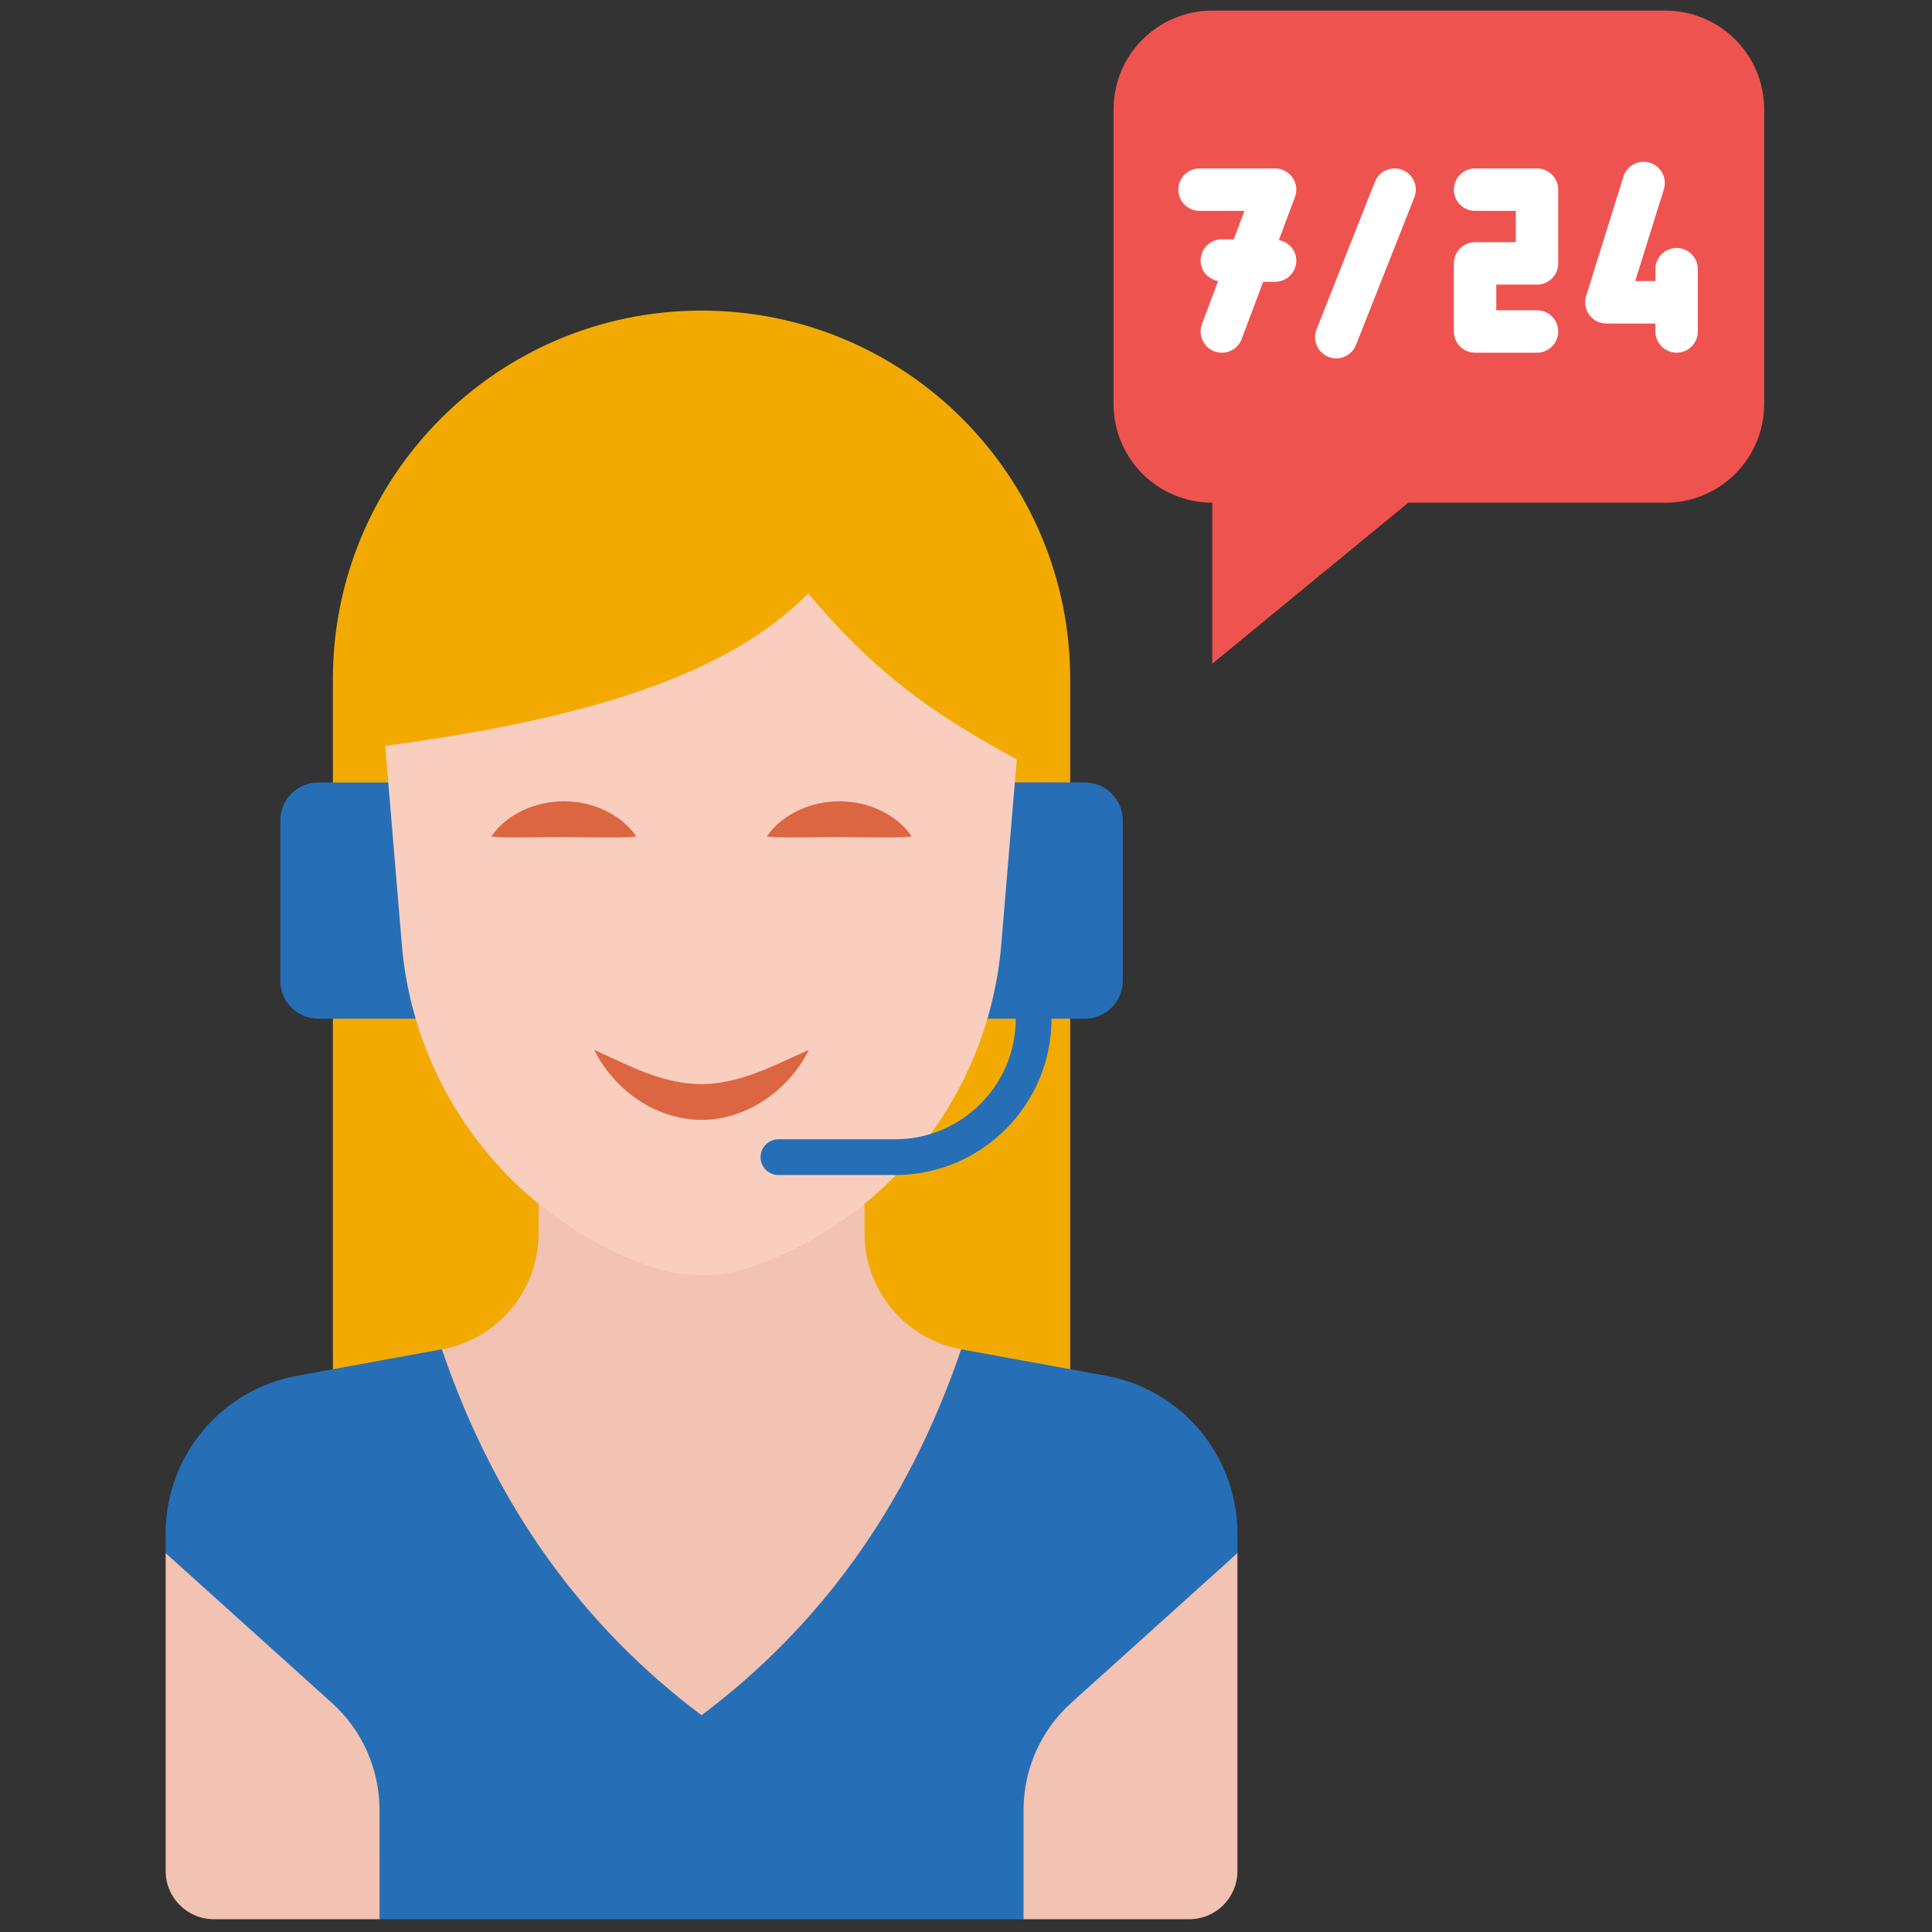 <svg xmlns="http://www.w3.org/2000/svg" xmlns:xlink="http://www.w3.org/1999/xlink" version="1.1" width="256" height="256" viewBox="0 0 256 256" xml:space="preserve">

<rect x="0" y="0" width="256" height="256" fill="#333333" stroke="none"/>

<defs>
</defs>
<g style="stroke: none; stroke-width: 0; stroke-dasharray: none; stroke-linecap: butt; stroke-linejoin: miter; stroke-miterlimit: 10; fill: none; fill-rule: nonzero; opacity: 1;" transform="translate(1.407 1.407) scale(2.81 2.81)" >
	<path d="M 65.907 23.204 l -9.243 7.591 v -7.591 c -2.571 0 -4.655 -2.084 -4.655 -4.655 V 4.655 C 52.01 2.084 54.094 0 56.665 0 h 21.369 c 2.571 0 4.655 2.084 4.655 4.655 v 13.894 c 0 2.571 -2.084 4.655 -4.655 4.655 H 65.907 L 65.907 23.204 z" style="stroke: none; stroke-width: 1; stroke-dasharray: none; stroke-linecap: butt; stroke-linejoin: miter; stroke-miterlimit: 10; fill: rgb(239,83,80); fill-rule: nonzero; opacity: 1;" transform=" matrix(1 0 0 1 0 0) " stroke-linecap="round" />
	<path d="M 49.965 66.917 V 36.396 v -4.867 c 0 -9.601 -7.783 -17.384 -17.384 -17.384 h 0 c -9.601 0 -17.384 7.783 -17.384 17.384 v 4.867 v 30.521 H 49.965 z" style="stroke: none; stroke-width: 1; stroke-dasharray: none; stroke-linecap: butt; stroke-linejoin: miter; stroke-miterlimit: 10; fill: rgb(243,170,0); fill-rule: nonzero; opacity: 1;" transform=" matrix(1 0 0 1 0 0) " stroke-linecap="round" />
	<path d="M 44.825 63.126 c -2.64 -0.483 -4.559 -2.783 -4.559 -5.467 v -1.45 h -15.37 v 1.45 c 0 2.684 -1.918 4.985 -4.559 5.467 l -13.026 9.61 v 14.993 C 7.312 88.983 8.329 90 9.584 90 h 7.814 l 15.184 -3.847 L 47.765 90 h 7.814 c 1.255 0 2.272 -1.017 2.272 -2.272 V 72.735 L 44.825 63.126 z" style="stroke: none; stroke-width: 1; stroke-dasharray: none; stroke-linecap: butt; stroke-linejoin: miter; stroke-miterlimit: 10; fill: rgb(242,194,178); fill-rule: nonzero; opacity: 1;" transform=" matrix(1 0 0 1 0 0) " stroke-linecap="round" />
	<path d="M 19.102 47.536 h -4.593 c -0.99 0 -1.792 -0.802 -1.792 -1.792 v -7.555 c 0 -0.99 0.802 -1.792 1.792 -1.792 h 3.299 C 20.651 39.962 20.897 43.687 19.102 47.536 z" style="stroke: none; stroke-width: 1; stroke-dasharray: none; stroke-linecap: butt; stroke-linejoin: miter; stroke-miterlimit: 10; fill: rgb(38,111,183); fill-rule: nonzero; opacity: 1;" transform=" matrix(1 0 0 1 0 0) " stroke-linecap="round" />
	<path d="M 47.354 36.396 h 3.299 c 0.99 0 1.792 0.802 1.792 1.792 v 7.555 c 0 0.99 -0.802 1.792 -1.792 1.792 h -4.596 C 43.692 43.597 44.672 39.928 47.354 36.396 z" style="stroke: none; stroke-width: 1; stroke-dasharray: none; stroke-linecap: butt; stroke-linejoin: miter; stroke-miterlimit: 10; fill: rgb(38,111,183); fill-rule: nonzero; opacity: 1;" transform=" matrix(1 0 0 1 0 0) " stroke-linecap="round" />
	<path d="M 47.445 35.303 l -0.73 8.722 c -0.172 2.059 -0.698 4.031 -1.524 5.848 c -0.447 0.982 -0.981 1.918 -1.594 2.798 c -0.614 0.88 -1.307 1.703 -2.07 2.459 c -1.79 1.771 -3.97 3.172 -6.431 4.062 l 0 0 c -1.625 0.587 -3.405 0.587 -5.03 0 l 0 0 c -6.504 -2.35 -11.043 -8.275 -11.62 -15.167 l -0.782 -9.353 c 9.512 -1.279 16.14 -3.325 19.946 -7.189 C 40.552 30.973 43.149 33.001 47.445 35.303 z" style="stroke: none; stroke-width: 1; stroke-dasharray: none; stroke-linecap: butt; stroke-linejoin: miter; stroke-miterlimit: 10; fill: rgb(250,206,191); fill-rule: nonzero; opacity: 1;" transform=" matrix(1 0 0 1 0 0) " stroke-linecap="round" />
	<path d="M 22.669 38.947 c 0.382 -0.572 0.916 -0.961 1.505 -1.244 c 0.592 -0.274 1.251 -0.418 1.912 -0.419 c 0.661 -0.001 1.32 0.142 1.913 0.416 c 0.589 0.282 1.123 0.672 1.504 1.246 c -0.685 0.064 -1.264 0.041 -1.821 0.041 l -1.596 -0.018 l -1.596 0.016 C 23.931 38.985 23.352 39.009 22.669 38.947 z" style="stroke: none; stroke-width: 1; stroke-dasharray: none; stroke-linecap: butt; stroke-linejoin: miter; stroke-miterlimit: 10; fill: rgb(220,102,65); fill-rule: nonzero; opacity: 1;" transform=" matrix(1 0 0 1 0 0) " stroke-linecap="round" />
	<path d="M 35.659 38.947 c 0.382 -0.572 0.916 -0.961 1.505 -1.244 c 0.592 -0.274 1.251 -0.418 1.912 -0.419 c 0.661 -0.001 1.32 0.142 1.913 0.416 c 0.589 0.282 1.123 0.672 1.504 1.246 c -0.685 0.064 -1.264 0.041 -1.821 0.041 l -1.596 -0.018 l -1.596 0.016 C 36.922 38.985 36.343 39.009 35.659 38.947 z" style="stroke: none; stroke-width: 1; stroke-dasharray: none; stroke-linecap: butt; stroke-linejoin: miter; stroke-miterlimit: 10; fill: rgb(220,102,65); fill-rule: nonzero; opacity: 1;" transform=" matrix(1 0 0 1 0 0) " stroke-linecap="round" />
	<path d="M 27.524 49.01 c 0.936 0.413 1.769 0.843 2.608 1.136 c 0.833 0.302 1.642 0.473 2.446 0.477 c 0.804 -0.008 1.614 -0.182 2.447 -0.484 c 0.839 -0.294 1.674 -0.721 2.613 -1.129 c -0.45 0.917 -1.134 1.694 -1.994 2.302 c -0.858 0.599 -1.94 0.994 -3.063 0.996 c -1.123 -0.002 -2.207 -0.394 -3.065 -0.994 C 28.656 50.706 27.973 49.927 27.524 49.01 z" style="stroke: none; stroke-width: 1; stroke-dasharray: none; stroke-linecap: butt; stroke-linejoin: miter; stroke-miterlimit: 10; fill: rgb(220,102,65); fill-rule: nonzero; opacity: 1;" transform=" matrix(1 0 0 1 0 0) " stroke-linecap="round" />
	<path d="M 41.711 54.908 h -5.504 c -0.466 0 -0.843 -0.377 -0.843 -0.843 c 0 -0.466 0.377 -0.843 0.843 -0.843 h 5.504 c 3.136 0 5.687 -2.551 5.687 -5.686 c 0 -0.465 0.377 -0.843 0.843 -0.843 s 0.843 0.377 0.843 0.843 C 49.084 51.601 45.777 54.908 41.711 54.908 z" style="stroke: none; stroke-width: 1; stroke-dasharray: none; stroke-linecap: butt; stroke-linejoin: miter; stroke-miterlimit: 10; fill: rgb(38,111,183); fill-rule: nonzero; opacity: 1;" transform=" matrix(1 0 0 1 0 0) " stroke-linecap="round" />
	<path d="M 17.397 90 h 15.184 c 0 0 15.184 0 15.184 0 v -5.153 c 0 -1.925 0.816 -3.759 2.246 -5.048 l 7.839 -7.064 c 0 0 0 -0.922 0 -0.922 c 0 -3.653 -2.611 -6.784 -6.204 -7.441 c 0 0 -6.822 -1.247 -6.822 -1.247 c -2.537 7.444 -6.706 13.1 -12.244 17.257 c -5.538 -4.157 -9.707 -9.813 -12.244 -17.257 c 0 0 -6.822 1.247 -6.822 1.247 c -3.593 0.657 -6.204 3.788 -6.204 7.441 c 0 0 0 0.922 0 0.922 l 7.839 7.064 c 1.43 1.289 2.246 3.123 2.246 5.048 C 17.397 84.847 17.397 90 17.397 90 z" style="stroke: none; stroke-width: 1; stroke-dasharray: none; stroke-linecap: butt; stroke-linejoin: miter; stroke-miterlimit: 10; fill: rgb(38,111,183); fill-rule: nonzero; opacity: 1;" transform=" matrix(1 0 0 1 0 0) " stroke-linecap="round" />
	<path d="M 71.977 16.13 h -2.921 c -0.553 0 -1 -0.448 -1 -1 v -3.21 c 0 -0.552 0.447 -1 1 -1 h 1.921 V 9.442 h -1.921 c -0.553 0 -1 -0.448 -1 -1 s 0.447 -1 1 -1 h 2.921 c 0.553 0 1 0.448 1 1 v 3.478 c 0 0.552 -0.447 1 -1 1 h -1.921 v 1.21 h 1.921 c 0.553 0 1 0.448 1 1 S 72.529 16.13 71.977 16.13 z" style="stroke: none; stroke-width: 1; stroke-dasharray: none; stroke-linecap: butt; stroke-linejoin: miter; stroke-miterlimit: 10; fill: rgb(255,255,255); fill-rule: nonzero; opacity: 1;" transform=" matrix(1 0 0 1 0 0) " stroke-linecap="round" />
	<path d="M 78.56 16.13 c -0.553 0 -1 -0.448 -1 -1 v -0.375 h -2.313 c -0.318 0 -0.617 -0.151 -0.806 -0.408 s -0.244 -0.587 -0.148 -0.891 l 1.757 -5.625 c 0.163 -0.527 0.726 -0.821 1.252 -0.656 c 0.527 0.165 0.821 0.726 0.656 1.253 l -1.351 4.327 h 0.952 v -0.563 c 0 -0.552 0.447 -1 1 -1 s 1 0.448 1 1 v 2.938 C 79.56 15.682 79.112 16.13 78.56 16.13 z" style="stroke: none; stroke-width: 1; stroke-dasharray: none; stroke-linecap: butt; stroke-linejoin: miter; stroke-miterlimit: 10; fill: rgb(255,255,255); fill-rule: nonzero; opacity: 1;" transform=" matrix(1 0 0 1 0 0) " stroke-linecap="round" />
	<path d="M 59.801 10.822 l 0.761 -2.028 c 0.115 -0.307 0.072 -0.651 -0.114 -0.921 c -0.188 -0.27 -0.494 -0.431 -0.822 -0.431 h -3.563 c -0.553 0 -1 0.448 -1 1 s 0.447 1 1 1 h 2.119 l -0.505 1.344 h -0.563 c -0.553 0 -1 0.448 -1 1 c 0 0.49 0.359 0.879 0.825 0.965 l -0.761 2.028 c -0.193 0.517 0.068 1.094 0.585 1.288 c 0.116 0.043 0.234 0.064 0.352 0.064 c 0.404 0 0.785 -0.248 0.937 -0.649 l 1.012 -2.695 h 0.562 c 0.553 0 1 -0.448 1 -1 C 60.626 11.296 60.267 10.907 59.801 10.822 z" style="stroke: none; stroke-width: 1; stroke-dasharray: none; stroke-linecap: butt; stroke-linejoin: miter; stroke-miterlimit: 10; fill: rgb(255,255,255); fill-rule: nonzero; opacity: 1;" transform=" matrix(1 0 0 1 0 0) " stroke-linecap="round" />
	<path d="M 62.511 16.398 c -0.123 0 -0.247 -0.023 -0.368 -0.07 c -0.513 -0.203 -0.765 -0.784 -0.562 -1.298 l 2.75 -6.955 c 0.203 -0.514 0.784 -0.764 1.298 -0.563 c 0.513 0.203 0.765 0.784 0.562 1.298 l -2.75 6.955 C 63.285 16.158 62.909 16.398 62.511 16.398 z" style="stroke: none; stroke-width: 1; stroke-dasharray: none; stroke-linecap: butt; stroke-linejoin: miter; stroke-miterlimit: 10; fill: rgb(255,255,255); fill-rule: nonzero; opacity: 1;" transform=" matrix(1 0 0 1 0 0) " stroke-linecap="round" />
</g>
</svg>